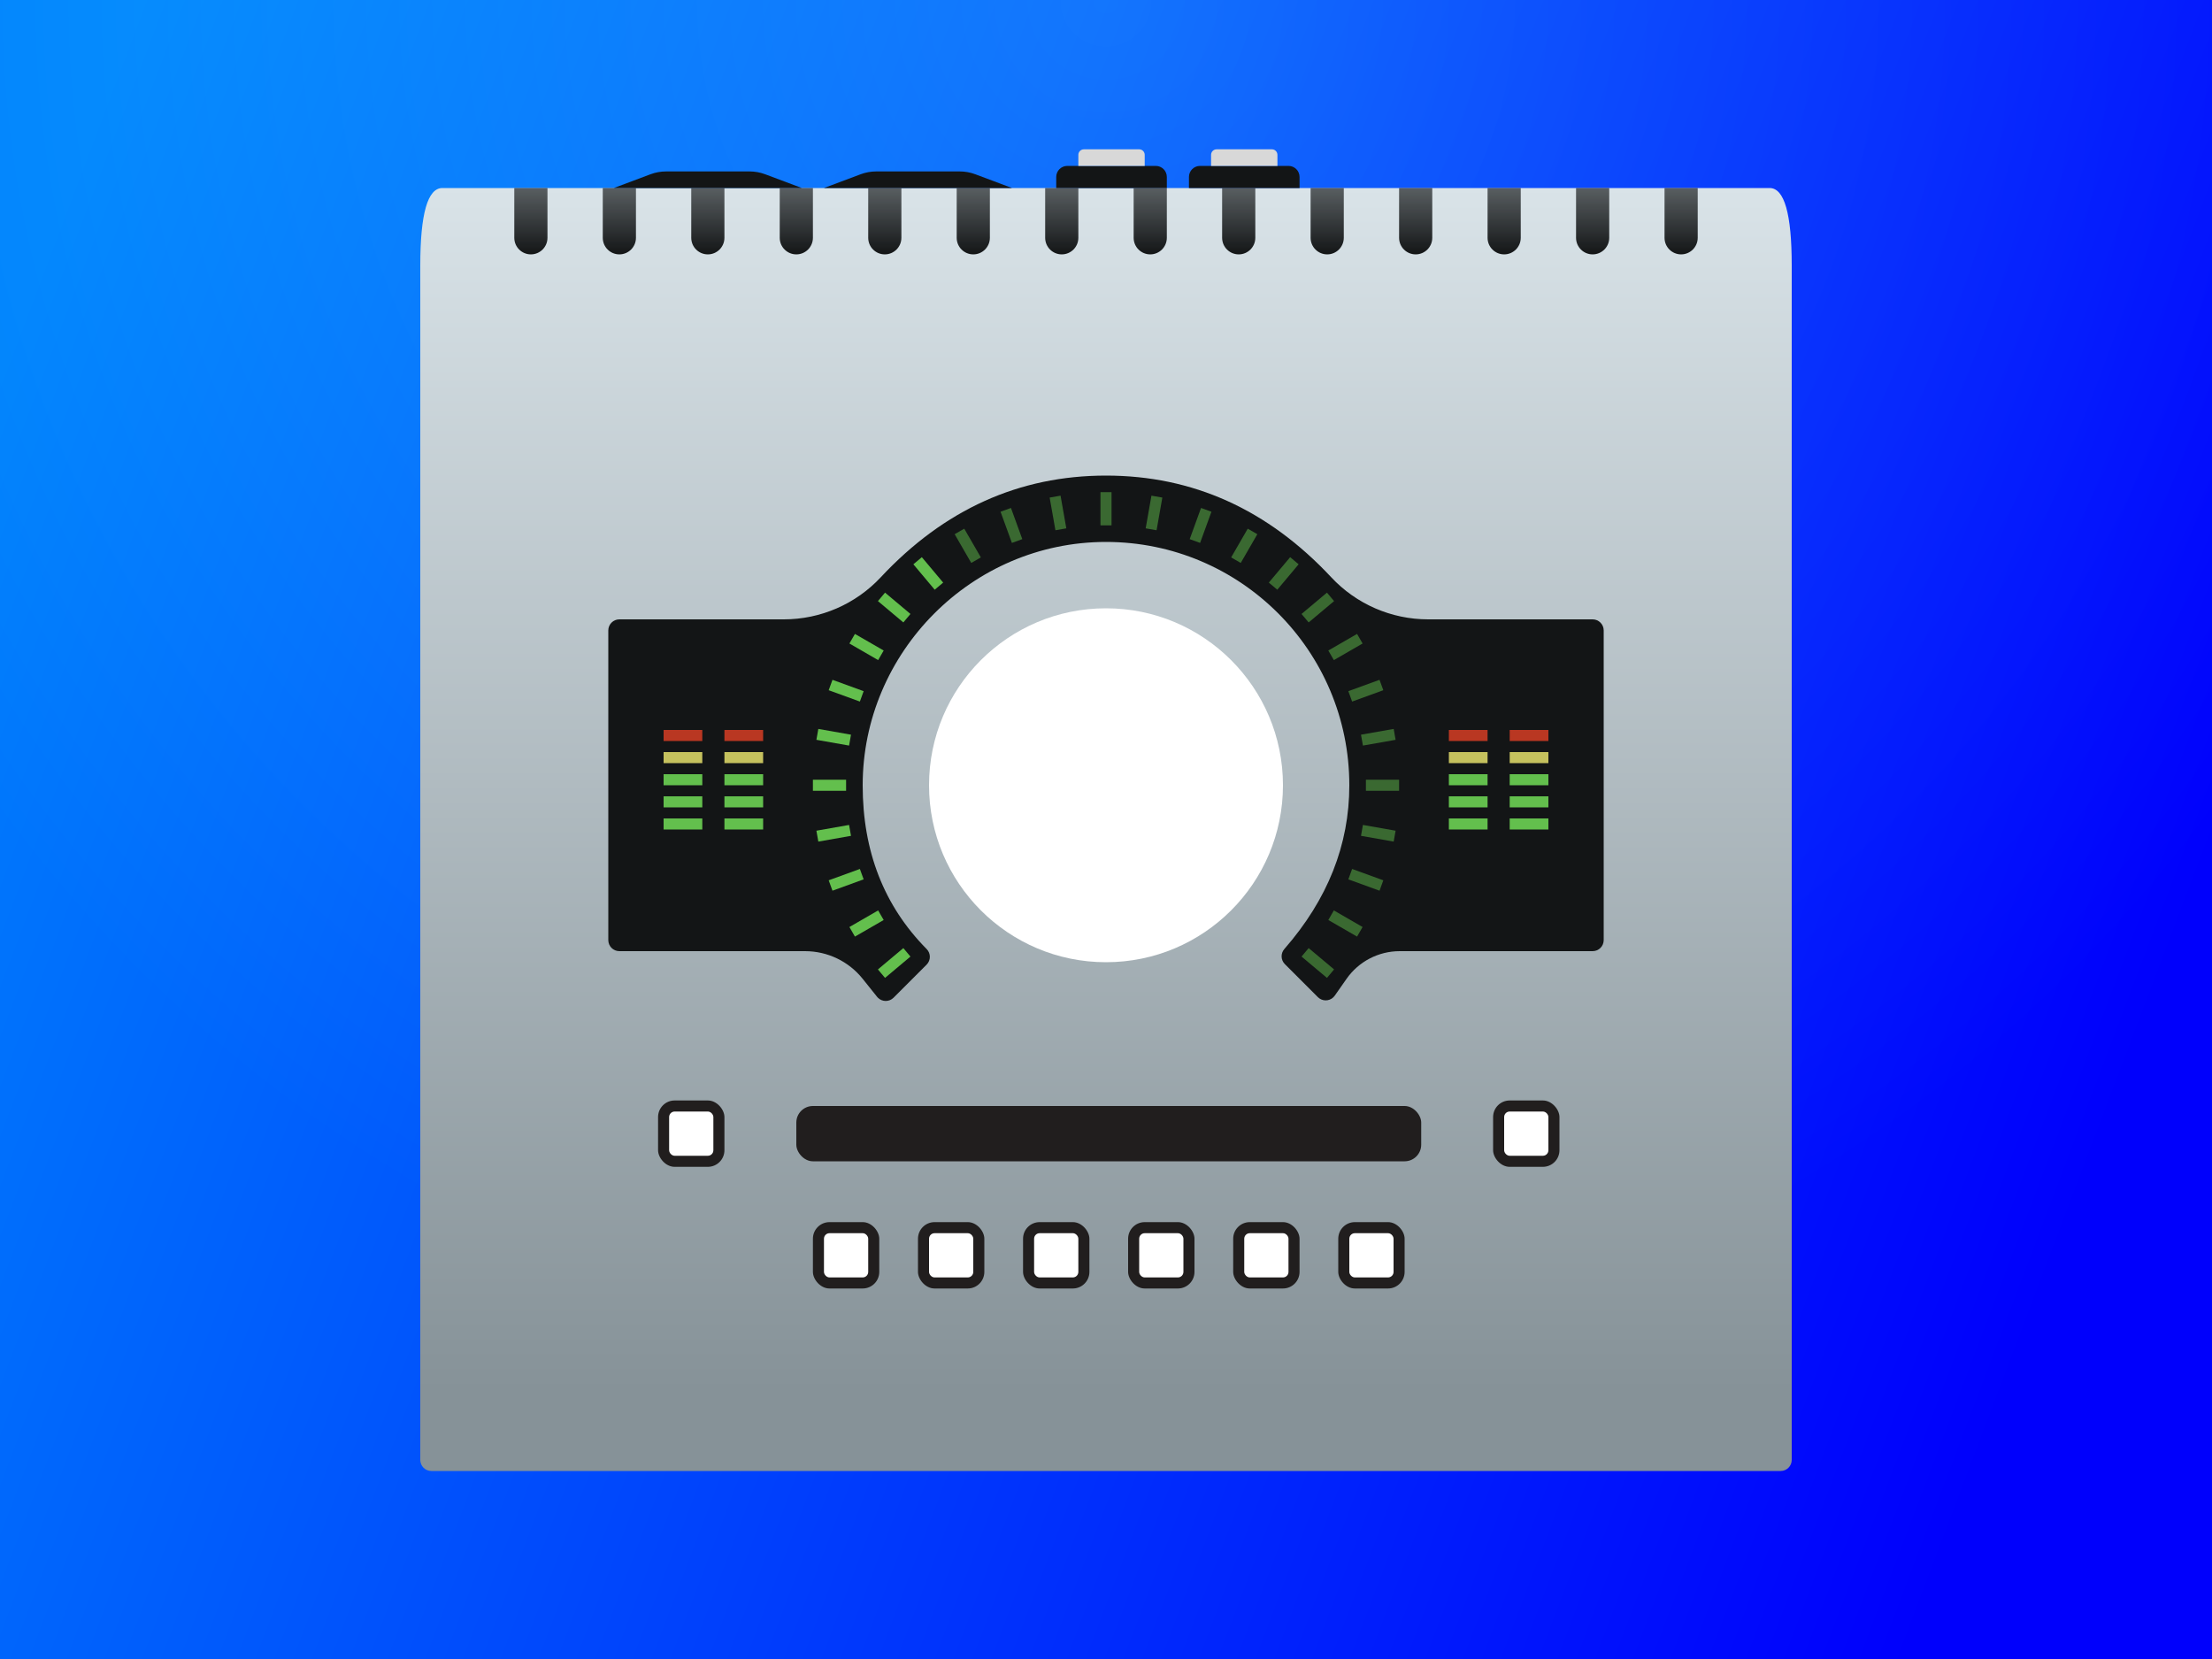 <svg xmlns="http://www.w3.org/2000/svg" width="400" height="300" viewBox="0 0 400 300"><rect x="0" y="0" width="400" height="300" fill="#808080" stroke="none"/><defs><linearGradient id="b" x1="0%" x2="100%" y1="21.875%" y2="50%"><stop offset="0%" stop-color="#0AF"/><stop offset="99.966%" stop-color="#00F"/></linearGradient><linearGradient id="c" x1="50%" x2="50%" y1="0%" y2="93.594%"><stop offset="0%" stop-color="#D9E3E8"/><stop offset="100%" stop-color="#869298"/></linearGradient><linearGradient id="d" x1="50%" x2="50%" y1="0%" y2="100%"><stop offset=".027%" stop-color="#262A2C" stop-opacity=".72"/><stop offset="100%" stop-color="#131516"/></linearGradient><radialGradient id="a" cx="50%" cy="0%" r="83.333%" fx="50%" fy="0%" gradientTransform="matrix(.6 .6 -.45 .8 .2 -.3)"><stop offset="0%" stop-color="#4CA7F8"/><stop offset="100%" stop-color="#0000F5"/></radialGradient></defs><g fill="none" fill-rule="evenodd"><rect width="400" height="300" fill="url(#a)"/><rect width="400" height="300" fill="url(#b)" opacity=".75"/><path fill="url(#c)" d="M80,34 C188,34 287,34 320,34 C322.667,34 324,38.667 324,48 L324,264 C324,265.105 323.105,266 322,266 L78,266 C76.895,266 76,265.105 76,264 L76,48 L76,48 C76,38.667 77.333,34 80,34 Z"/><path fill="#131516" d="M200,86 C215.696,86 229.272,92.128 240.726,104.384 C245.26,109.243 251.609,111.999 258.255,112 L288,112 C289.105,112 290,112.895 290,114 L290,170 C290,171.105 289.105,172 288,172 L253.103,172.001 C249.278,172.001 245.694,173.868 243.5,177.001 L241.367,180.047 C240.734,180.952 239.487,181.172 238.582,180.539 C238.486,180.472 238.397,180.397 238.314,180.314 L232.342,174.342 C231.599,173.599 231.558,172.408 232.248,171.615 C240.083,162.648 244,152.776 244,142 C244,117.699 224.301,98 200,98 C175.699,98 156,118 156,142 C156,153.951 159.857,163.824 167.572,171.621 C168.343,172.404 168.339,173.662 167.561,174.439 L161.58,180.42 C160.799,181.201 159.533,181.201 158.752,180.42 C158.699,180.368 158.65,180.313 158.604,180.255 L156,177.001 C153.472,173.841 149.644,172.001 145.597,172.001 L112,172 C110.895,172 110,171.105 110,170 L110,114 C110,112.895 110.895,112 112,112 L141.745,112 C148.391,111.999 154.74,109.243 159.274,104.384 C170.728,92.128 184.304,86 200,86 Z"/><g transform="translate(147 221)"><rect width="12" height="12" fill="#211E1E" rx="3"/><rect width="8" height="8" x="2" y="2" fill="#FFF" rx="1"/></g><g transform="translate(119 199)"><rect width="12" height="12" fill="#211E1E" rx="3"/><rect width="8" height="8" x="2" y="2" fill="#FFF" rx="1"/></g><g transform="translate(270 199)"><rect width="12" height="12" fill="#211E1E" rx="3"/><rect width="8" height="8" x="2" y="2" fill="#FFF" rx="1"/></g><rect width="113" height="10" x="144" y="200" fill="#211E1E" rx="3"/><g transform="translate(166 221)"><rect width="12" height="12" fill="#211E1E" rx="3"/><rect width="8" height="8" x="2" y="2" fill="#FFF" rx="1"/></g><g transform="translate(185 221)"><rect width="12" height="12" fill="#211E1E" rx="3"/><rect width="8" height="8" x="2" y="2" fill="#FFF" rx="1"/></g><g transform="translate(204 221)"><rect width="12" height="12" fill="#211E1E" rx="3"/><rect width="8" height="8" x="2" y="2" fill="#FFF" rx="1"/></g><g transform="translate(223 221)"><rect width="12" height="12" fill="#211E1E" rx="3"/><rect width="8" height="8" x="2" y="2" fill="#FFF" rx="1"/></g><g transform="translate(242 221)"><rect width="12" height="12" fill="#211E1E" rx="3"/><rect width="8" height="8" x="2" y="2" fill="#FFF" rx="1"/></g><circle cx="200" cy="142" r="32" fill="#FFF"/><path fill="#131516" d="M120.451 31 135.549 31C136.509 31 137.46 31.173 138.358 31.509L145 34 145 34 111 34 117.642 31.509C118.54 31.173 119.491 31 120.451 31ZM158.451 31 173.549 31C174.509 31 175.46 31.173 176.358 31.509L183 34 183 34 149 34 155.642 31.509C156.54 31.173 157.491 31 158.451 31ZM193 30 209 30C210.105 30 211 30.895 211 32L211 34 211 34 191 34 191 32C191 30.895 191.895 30 193 30Z"/><path fill="#D8D8D8" d="M196,27 L206,27 C206.552,27 207,27.448 207,28 L207,30 L207,30 L195,30 L195,28 C195,27.448 195.448,27 196,27 Z"/><path fill="#131516" d="M217,30 L233,30 C234.105,30 235,30.895 235,32 L235,34 L235,34 L215,34 L215,32 C215,30.895 215.895,30 217,30 Z"/><path fill="#D8D8D8" d="M220,27 L230,27 C230.552,27 231,27.448 231,28 L231,30 L231,30 L219,30 L219,28 C219,27.448 219.448,27 220,27 Z"/><path fill="url(#d)" d="M99,34 L99,43 C99,44.657 97.657,46 96,46 C94.343,46 93,44.657 93,43 L93,34 L99,34 Z M115,34 L115,43 C115,44.657 113.657,46 112,46 C110.343,46 109,44.657 109,43 L109,34 L115,34 Z M131,34 L131,43 C131,44.657 129.657,46 128,46 C126.343,46 125,44.657 125,43 L125,34 L131,34 Z M147,34 L147,43 C147,44.657 145.657,46 144,46 C142.343,46 141,44.657 141,43 L141,34 L147,34 Z M163,34 L163,43 C163,44.657 161.657,46 160,46 C158.343,46 157,44.657 157,43 L157,34 L163,34 Z M179,34 L179,43 C179,44.657 177.657,46 176,46 C174.343,46 173,44.657 173,43 L173,34 L179,34 Z M195,34 L195,43 C195,44.657 193.657,46 192,46 C190.343,46 189,44.657 189,43 L189,34 L195,34 Z M211,34 L211,43 C211,44.657 209.657,46 208,46 C206.343,46 205,44.657 205,43 L205,34 L211,34 Z M227,34 L227,43 C227,44.657 225.657,46 224,46 C222.343,46 221,44.657 221,43 L221,34 L227,34 Z M243,34 L243,43 C243,44.657 241.657,46 240,46 C238.343,46 237,44.657 237,43 L237,34 L243,34 Z M259,34 L259,43 C259,44.657 257.657,46 256,46 C254.343,46 253,44.657 253,43 L253,34 L259,34 Z M275,34 L275,43 C275,44.657 273.657,46 272,46 C270.343,46 269,44.657 269,43 L269,34 L275,34 Z M291,34 L291,43 C291,44.657 289.657,46 288,46 C286.343,46 285,44.657 285,43 L285,34 L291,34 Z M307,34 L307,43 C307,44.657 305.657,46 304,46 C302.343,46 301,44.657 301,43 L301,34 L307,34 Z"/><g transform="translate(262 132)"><rect width="7" height="2" x="11" y="16" fill="#63BF4D"/><rect width="7" height="2" y="12" fill="#63BF4D"/><rect width="7" height="2" x="11" y="12" fill="#63BF4D"/><rect width="7" height="2" y="8" fill="#63BF4D"/><rect width="7" height="2" x="11" y="8" fill="#63BF4D"/><rect width="7" height="2" y="4" fill="#C5C15E"/><rect width="7" height="2" x="11" y="4" fill="#C5C15E"/><rect width="7" height="2" fill="#B93722"/><rect width="7" height="2" x="11" fill="#B93722"/><rect width="7" height="2" y="16" fill="#63BF4D"/></g><g fill="#63BF4D" transform="translate(147 89)"><rect width="2" height="6" x="52" opacity=".5"/><rect width="2" height="6" x="60.682" y=".76" opacity=".5" transform="rotate(10 61.682 3.76)"/><rect width="2" height="6" x="69.101" y="3.015" opacity=".5" transform="rotate(20 70.101 6.015)"/><rect width="2" height="6" x="77" y="6.699" opacity=".5" transform="rotate(30 78 9.699)"/><rect width="2" height="6" x="13.698" y="82.139" transform="rotate(-130 14.698 85.14)"/><rect width="2" height="6" x="8.699" y="75" transform="rotate(-120 9.699 78)"/><rect width="2" height="6" x="5.015" y="67.101" transform="rotate(-110 6.015 70.101)"/><rect width="2" height="6" x="2.76" y="58.682" transform="rotate(-100 3.76 61.682)"/><rect width="2" height="6" x="2" y="50" transform="rotate(-90 3 53)"/><rect width="2" height="6" x="2.76" y="41.318" transform="rotate(-80 3.76 44.318)"/><rect width="2" height="6" x="5.015" y="32.899" transform="rotate(-70 6.015 35.899)"/><rect width="2" height="6" x="8.699" y="25" transform="rotate(-60 9.699 28)"/><rect width="2" height="6" x="13.698" y="17.861" transform="rotate(-50 14.698 20.86)"/><rect width="2" height="6" x="19.861" y="11.698" transform="rotate(-40 20.86 14.698)"/><rect width="2" height="6" x="27" y="6.699" opacity=".5" transform="rotate(-30 28 9.699)"/><rect width="2" height="6" x="34.899" y="3.015" opacity=".5" transform="rotate(-20 35.899 6.015)"/><rect width="2" height="6" x="43.318" y=".76" opacity=".5" transform="rotate(-10 44.318 3.76)"/><rect width="2" height="6" x="84.139" y="11.698" opacity=".5" transform="rotate(40 85.14 14.698)"/><rect width="2" height="6" x="90.302" y="17.861" opacity=".5" transform="rotate(50 91.302 20.86)"/><rect width="2" height="6" x="95.301" y="25" opacity=".5" transform="rotate(60 96.301 28)"/><rect width="2" height="6" x="98.985" y="32.899" opacity=".5" transform="rotate(70 99.985 35.899)"/><rect width="2" height="6" x="101.24" y="41.318" opacity=".5" transform="rotate(80 102.24 44.318)"/><rect width="2" height="6" x="102" y="50" opacity=".5" transform="rotate(90 103 53)"/><rect width="2" height="6" x="101.24" y="58.682" opacity=".5" transform="rotate(100 102.24 61.682)"/><rect width="2" height="6" x="98.985" y="67.101" opacity=".5" transform="rotate(110 99.985 70.101)"/><rect width="2" height="6" x="95.301" y="75" opacity=".5" transform="rotate(120 96.301 78)"/><rect width="2" height="6" x="90.302" y="82.139" opacity=".5" transform="rotate(130 91.302 85.14)"/></g><g transform="translate(120 132)"><rect width="7" height="2" x="11" y="16" fill="#63BF4D"/><rect width="7" height="2" y="12" fill="#63BF4D"/><rect width="7" height="2" x="11" y="12" fill="#63BF4D"/><rect width="7" height="2" y="8" fill="#63BF4D"/><rect width="7" height="2" x="11" y="8" fill="#63BF4D"/><rect width="7" height="2" y="4" fill="#C5C15E"/><rect width="7" height="2" x="11" y="4" fill="#C5C15E"/><rect width="7" height="2" fill="#B93722"/><rect width="7" height="2" x="11" fill="#B93722"/><rect width="7" height="2" y="16" fill="#63BF4D"/></g></g></svg>